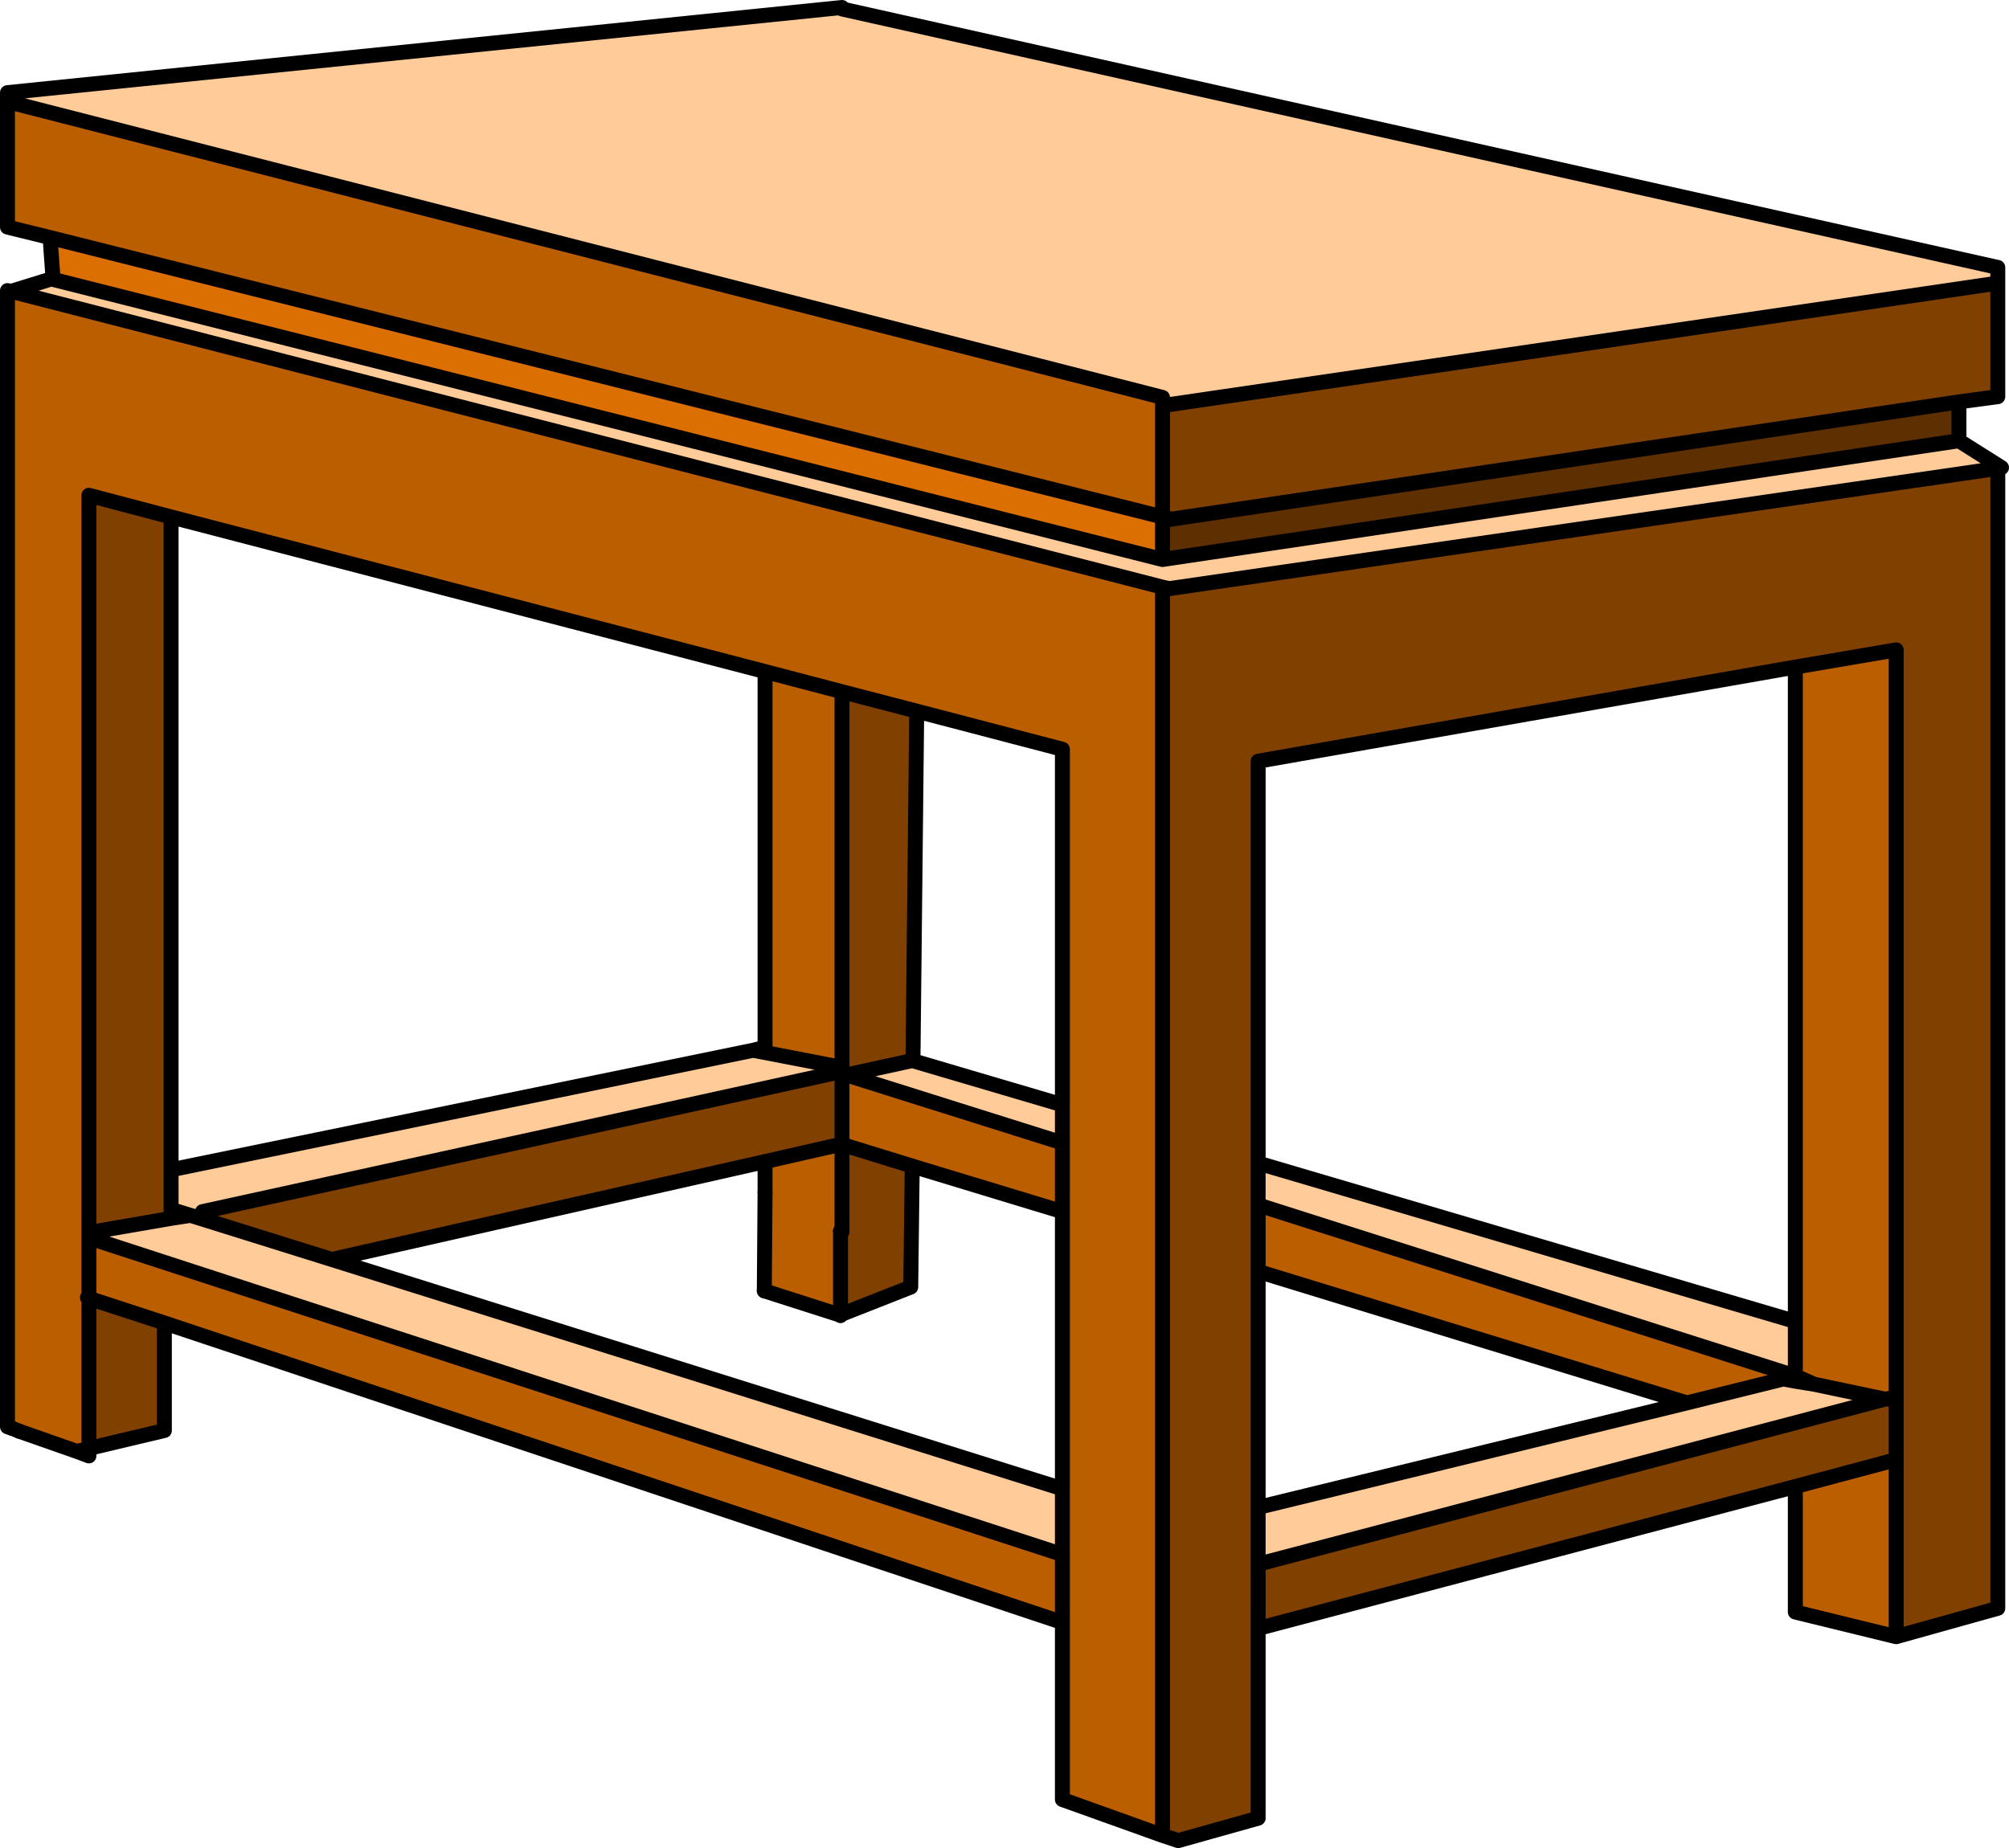 <?xml version="1.0" encoding="UTF-8" standalone="no"?>
<svg xmlns:xlink="http://www.w3.org/1999/xlink" height="123.7px" width="134.45px" xmlns="http://www.w3.org/2000/svg">
  <g transform="matrix(1.0, 0.0, 0.0, 1.0, 0.5, 0.5)">
    <path d="M0.0 6.3 L0.0 5.7 55.85 0.0 55.85 0.1 133.2 17.4 133.2 18.45 77.3 26.65 77.3 26.1 0.0 6.3 M130.6 29.0 L133.45 30.8 133.2 30.8 133.2 30.85 77.75 38.9 77.3 38.8 0.25 19.0 3.0 18.15 3.05 18.2 77.3 36.95 130.6 29.0 M70.6 73.45 L70.6 76.0 56.15 71.45 60.5 70.5 60.6 70.5 70.6 73.45 M70.6 99.15 L70.6 103.55 5.45 82.35 5.45 82.0 10.95 81.05 12.25 80.85 12.9 81.05 12.25 80.85 10.95 80.45 10.95 77.8 49.9 69.8 50.7 69.95 55.35 70.85 55.45 71.3 13.05 80.6 12.9 81.05 21.7 83.8 70.6 99.15 M83.7 100.4 L112.4 93.4 118.85 91.8 119.65 91.95 120.9 92.15 125.65 93.15 83.7 104.2 83.7 100.4 M83.7 80.15 L83.7 77.35 119.65 87.95 119.65 91.6 83.7 80.15" fill="#ffcc99" fill-rule="evenodd" stroke="none"/>
    <path d="M0.0 6.3 L77.3 26.1 77.3 26.65 77.3 34.1 2.85 15.4 0.0 14.7 0.0 6.3 M126.4 109.05 L119.65 107.4 119.65 99.0 126.4 97.2 126.4 109.05 M77.3 122.35 L70.6 119.95 70.6 108.1 10.5 88.05 5.45 86.4 5.45 86.3 5.35 86.35 5.45 86.4 5.45 96.45 4.65 96.65 0.8 95.3 0.3 95.1 0.0 95.0 0.0 19.05 0.25 19.0 77.3 38.8 77.3 39.0 77.3 122.35 M55.85 45.8 L50.7 44.45 55.85 45.8 55.85 70.85 55.35 70.85 50.7 69.95 50.7 69.6 50.7 44.45 10.95 34.1 5.45 32.65 5.45 82.0 5.45 82.35 70.6 103.55 70.6 99.15 70.6 80.6 70.6 76.0 70.6 80.6 60.55 77.55 55.85 76.1 55.85 76.05 55.85 71.45 56.15 71.45 70.6 76.0 70.6 73.45 70.6 49.65 60.85 47.1 55.85 45.8 M70.6 108.1 L70.6 103.55 70.6 108.1 M5.45 82.35 L5.45 86.3 5.45 82.35 M55.75 76.1 L55.85 76.1 55.85 81.9 55.75 81.9 55.75 87.5 55.65 87.5 50.65 85.9 50.7 79.3 50.7 77.25 55.75 76.1 M119.65 44.15 L126.4 43.0 126.4 92.95 125.95 93.1 125.65 93.15 120.9 92.15 119.65 91.6 118.85 91.8 112.4 93.4 83.7 84.6 83.7 80.15 119.65 91.6 119.65 87.95 119.65 44.15" fill="#bb5e00" fill-rule="evenodd" stroke="none"/>
    <path d="M3.05 18.15 L2.85 15.4 77.3 34.1 77.3 34.35 77.3 36.95 3.05 18.2 3.05 18.15" fill="#db6f02" fill-rule="evenodd" stroke="none"/>
    <path d="M77.3 26.65 L133.2 18.45 133.2 26.05 130.6 26.4 77.9 34.25 77.3 34.1 77.3 26.65 M133.2 30.95 L133.2 107.15 126.4 109.05 126.4 97.2 126.4 93.45 126.4 97.2 119.65 99.0 83.7 108.5 83.7 121.2 78.35 122.7 77.3 122.35 77.3 39.0 77.75 38.9 133.2 30.85 133.2 30.95 M10.5 88.05 L10.5 95.25 5.45 96.45 5.45 86.4 10.5 88.05 M55.85 45.8 L60.85 47.1 60.6 70.45 60.5 70.5 56.15 71.45 55.85 70.85 55.85 45.8 M5.45 82.0 L5.45 32.65 10.95 34.1 10.95 77.8 10.95 80.45 10.95 81.05 5.45 82.0 M21.7 83.8 L12.9 81.05 13.05 80.6 55.45 71.3 55.85 71.2 55.85 71.35 55.85 71.45 55.85 76.05 55.75 76.1 50.7 77.25 21.7 83.8 M55.85 76.1 L60.55 77.55 60.45 85.65 55.75 87.5 55.75 81.9 55.85 81.95 55.85 81.9 55.85 76.1 M126.4 92.95 L126.4 43.0 119.65 44.15 83.7 50.45 83.7 77.35 83.7 80.15 83.7 84.6 83.7 100.4 83.7 104.2 125.65 93.15 125.95 93.1 126.4 93.45 126.4 92.95 M83.7 108.5 L83.7 104.2 83.7 108.5" fill="#804000" fill-rule="evenodd" stroke="none"/>
    <path d="M130.6 26.4 L130.6 29.0 77.3 36.95 77.3 34.35 77.9 34.25 130.6 26.4" fill="#5e2f00" fill-rule="evenodd" stroke="none"/>
    <path d="M133.2 18.45 L133.2 17.4 55.85 0.1 55.85 0.0 0.0 5.7 0.0 6.3 77.3 26.1 77.3 26.65 133.2 18.45 133.2 26.05 130.6 26.4 130.6 29.0 133.45 30.8 133.2 30.95 133.2 107.15 126.4 109.05 119.65 107.4 119.65 99.0 83.7 108.5 83.7 121.2 78.35 122.7 77.3 122.35 70.6 119.95 70.6 108.1 10.5 88.05 10.5 95.25 5.45 96.45 5.45 96.95 4.65 96.65 0.8 95.3 M0.3 95.1 L0.0 95.0 0.0 19.05 0.0 18.95 0.25 19.0 3.0 18.15 3.05 18.15 2.85 15.4 0.0 14.7 0.0 6.3 M3.05 18.2 L3.05 18.15 M50.7 44.45 L55.85 45.8 60.85 47.1 70.6 49.65 70.6 73.45 70.6 76.0 70.6 80.6 70.6 99.15 70.6 103.55 70.6 108.1 M5.45 82.0 L5.45 32.65 10.95 34.1 50.7 44.45 50.7 69.6 50.7 69.95 55.35 70.85 M55.85 70.85 L55.85 45.8 M0.25 19.0 L0.0 19.05 M21.7 83.8 L12.9 81.05 12.25 80.85 10.95 81.05 5.45 82.0 5.45 82.35 70.6 103.55 M13.05 80.6 L55.45 71.3 M10.95 80.45 L10.95 81.05 M10.95 80.45 L12.25 80.85 M5.45 86.3 L5.45 86.4 10.5 88.05 M5.45 86.4 L5.35 86.35 5.45 86.3 5.45 82.35 M10.95 77.8 L10.95 80.45 M4.65 96.65 L5.45 96.45 5.45 86.4 M60.6 70.45 L60.6 70.5 70.6 73.45 M60.5 70.5 L60.6 70.45 60.85 47.1 M60.6 70.5 L60.5 70.5 56.15 71.45 70.6 76.0 M55.85 71.2 L55.85 71.35 56.15 71.45 M55.85 70.85 L55.85 71.2 55.45 71.3 M55.85 71.35 L55.85 71.45 55.85 76.05 55.85 76.1 60.55 77.55 70.6 80.6 M55.85 76.05 L55.75 76.1 55.85 76.1 55.85 81.9 55.85 81.95 55.75 81.9 M55.75 87.5 L60.45 85.65 60.55 77.55 M55.75 87.5 L55.65 87.5 55.75 87.55 M50.7 79.3 L50.7 77.25 21.7 83.8 70.6 99.15 M50.7 69.6 L49.9 69.8 50.7 69.95 M55.75 76.1 L50.7 77.25 M55.65 87.5 L50.65 85.9 M10.95 34.1 L10.95 77.8 49.9 69.8 M133.45 30.8 L133.2 30.85 133.2 30.95 M133.2 30.85 L77.75 38.9 77.3 39.0 77.3 122.35 M133.2 30.85 L133.2 30.8 133.45 30.8 M119.65 44.15 L126.4 43.0 126.4 92.95 126.4 93.45 126.4 97.2 126.4 109.05 M77.9 34.25 L77.3 34.35 77.3 36.95 130.6 29.0 M77.3 34.1 L77.9 34.25 130.6 26.4 M77.3 38.8 L77.75 38.9 M77.3 39.0 L77.3 38.8 0.25 19.0 M77.3 34.35 L77.3 34.1 2.85 15.4 M77.3 34.1 L77.3 26.65 M83.7 84.6 L83.7 100.4 112.4 93.4 83.7 84.6 83.7 80.15 83.7 77.35 83.7 50.45 119.65 44.15 119.65 87.95 119.65 91.6 120.9 92.15 125.65 93.15 125.95 93.1 126.4 92.95 M83.7 100.4 L83.7 104.2 125.65 93.15 M83.7 104.2 L83.7 108.5 M119.65 91.6 L118.85 91.8 119.65 91.95 119.65 91.6 83.7 80.15 M120.9 92.15 L119.65 91.95 M125.95 93.1 L126.4 93.45 M119.65 99.0 L126.4 97.2 M119.65 87.95 L83.7 77.35 M118.85 91.8 L112.4 93.4 M3.05 18.2 L77.3 36.95" fill="none" stroke="#000000" stroke-linecap="round" stroke-linejoin="round" stroke-width="1.0"/>
    <path d="M0.8 95.3 L0.3 95.1 M55.75 81.9 L55.75 87.5 M55.75 87.55 L55.75 87.5 M50.65 85.9 L50.7 79.3" fill="none" stroke="#000000" stroke-linecap="round" stroke-linejoin="round" stroke-width="1.0"/>
  </g>
</svg>

